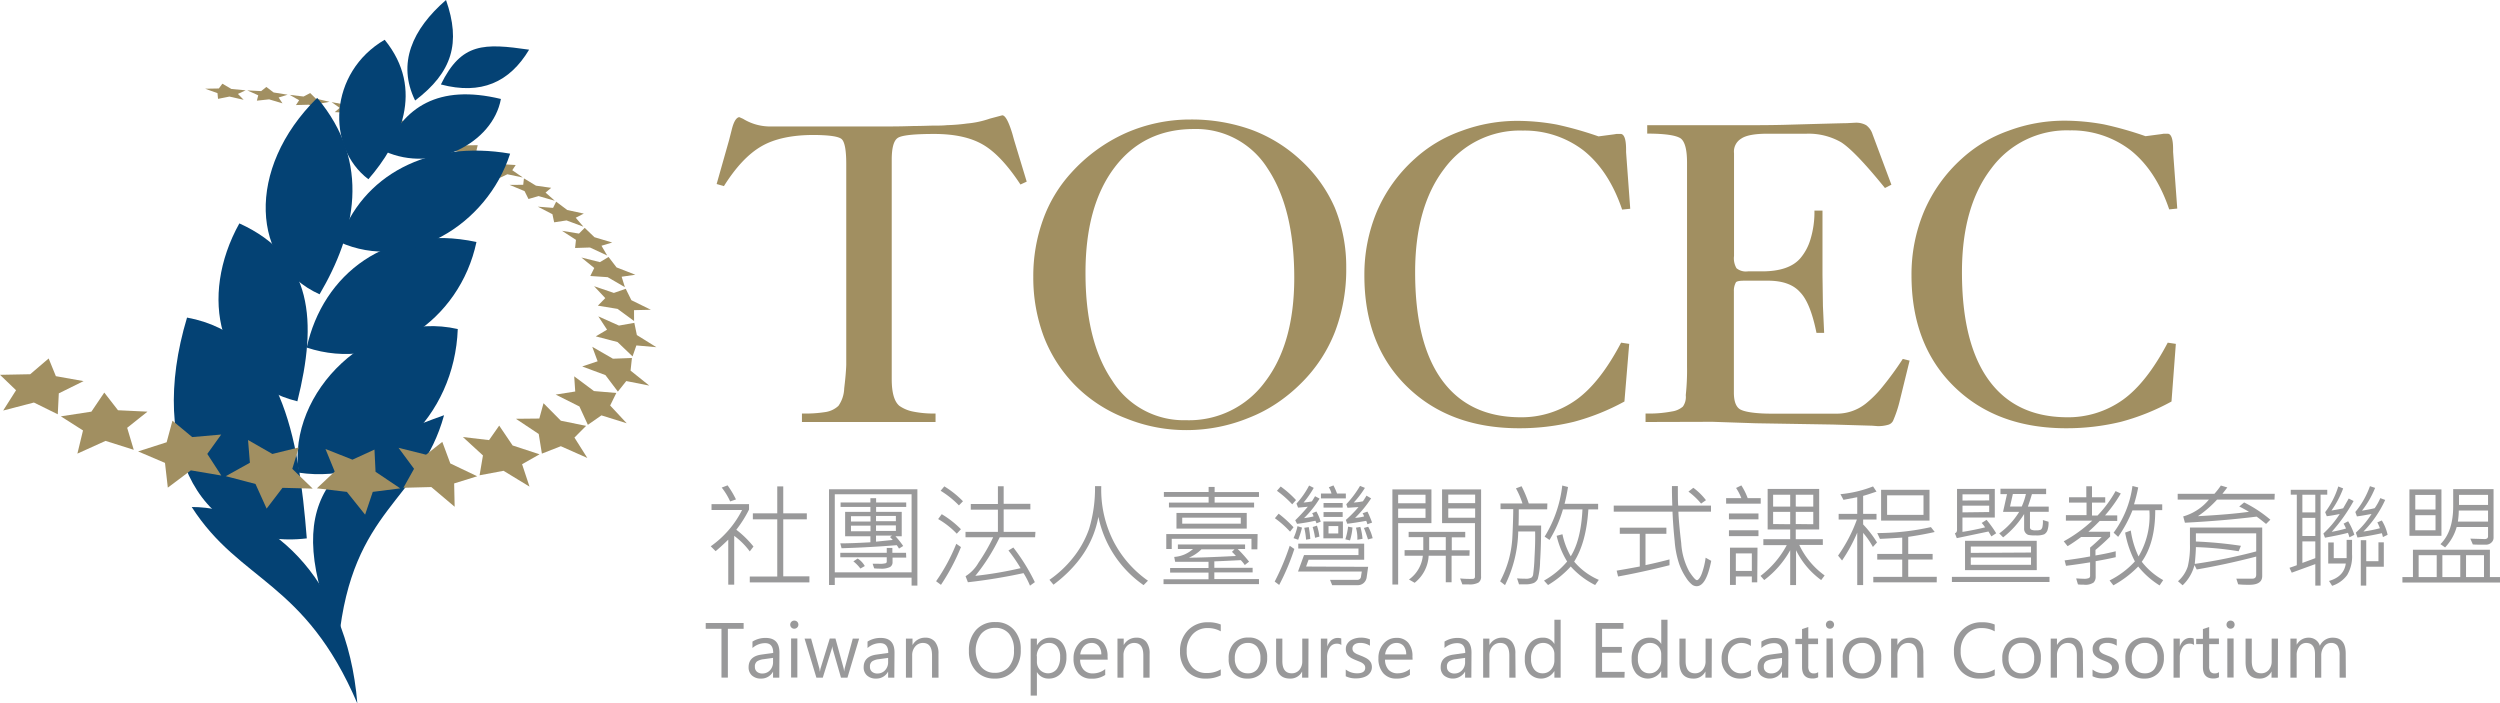 <svg xmlns="http://www.w3.org/2000/svg" viewBox="0 0 512.32 144.16"><defs><style>.cls-1{fill:#99999a;}.cls-2{fill:#a18f61;}.cls-3{fill:#044274;}</style></defs><title>taiwanoec</title><g id="Layer_2" data-name="Layer 2"><g id="圖層_1" data-name="圖層 1"><path class="cls-1" d="M154.41,112l-.76,1a15.26,15.26,0,0,0-3.19-3.19v10h-1.22v-9.22c-1.12,1.09-2,1.88-2.59,2.36l-1-1a20.17,20.17,0,0,0,6.42-7.43h-6.26v-1.21h7.69v1.11a24.67,24.67,0,0,1-2.61,4.14A20.59,20.59,0,0,1,154.41,112Zm-3.6-9.65-1.18.41a13.46,13.46,0,0,0-1.73-2.84l1.2-.46A18.91,18.91,0,0,1,150.81,102.32Zm15.06,17H153.65v-1.2h5.63V106.42h-5V105.2h5V99.68h1.23v5.52h4.83v1.22h-4.83V118.1h5.36Z"/><path class="cls-1" d="M188,120h-1.19v-1.62H171.07v1.5h-1.18V100.26H188Zm-1.19-2.71v-16H171.07v16Zm-1.1-13.4h-6.17v1h5.25v5h-1.29a16.57,16.57,0,0,1,1.59,2l-.86.53a6.76,6.76,0,0,0-.46-.7c-3.59.3-7.37.51-11.31.63l-.26-1q2.28,0,6.17-.22v-1.24h-5.18v-5h5.18v-1h-6.11v-.92h6.11v-.88h1.17v.88h6.17Zm0,10.38h-2.8v.93a1.11,1.11,0,0,1-.52,1,4,4,0,0,1-2,.33,10.17,10.17,0,0,1-1.25-.06l-.31-.94c.28,0,.69,0,1.23,0a4.5,4.5,0,0,0,1.47-.12.36.36,0,0,0,.19-.33v-.88H172.2v-.92h9.52v-1h1.15v1h2.8Zm-7.32-7.4v-1.08h-4v1.08Zm0,2v-1.14h-4v1.14ZM177.22,116l-.9.51a7.76,7.76,0,0,0-1.44-1.47l.88-.58A4.25,4.25,0,0,1,177.22,116Zm6.37-9.19v-1.08h-4.07v1.08Zm0,2v-1.14h-4.07v1.14Zm-.64,1.84-.56-.6.41-.29h-3.28V111Z"/><path class="cls-1" d="M196.93,112.11a42.64,42.64,0,0,1-4.1,7.74l-1-.74a37.72,37.72,0,0,0,4.14-7.67Zm0-3.67-.86.93a17,17,0,0,0-3.82-3l.74-1A19.61,19.61,0,0,1,196.91,108.44Zm.42-5.73-.84.86a19.41,19.41,0,0,0-3.75-3l.76-.9A19.54,19.54,0,0,1,197.33,102.71Zm14.77,7.39h-7.25a40,40,0,0,1-5,7.91,78.9,78.9,0,0,0,9.28-1.58,32.19,32.19,0,0,0-2.49-3.62l1-.61a39.63,39.63,0,0,1,4.41,7.1l-1,.72a16,16,0,0,0-1.32-2.57,115,115,0,0,1-11.4,1.87l-.48-1.24a7.79,7.79,0,0,0,2.66-2.78,38.25,38.25,0,0,0,3-5.2h-5.67V109h6.64v-4.56h-5.56v-1.15h5.56V99.65h1.18v3.59h5.47v1.15h-5.47V109h6.51Z"/><path class="cls-1" d="M235.25,119l-.9.91a22.64,22.64,0,0,1-9.26-14q-1.47,8.1-9.2,13.91l-.83-1a22.45,22.45,0,0,0,4.8-4.48,20,20,0,0,0,3.32-5.94,28.78,28.78,0,0,0,1.22-8.78h1.28A23.41,23.41,0,0,0,228.23,111,22.35,22.35,0,0,0,235.25,119Z"/><path class="cls-1" d="M258,119.71H238.44v-1h9.22v-1.37h-7.87v-.94h7.87v-1.27c-1.11,0-3.38,0-6.84,0l-.19-1a6.39,6.39,0,0,0,3.86-1.63h-3.11v-.92h13.77v.92h-1.51a26.93,26.93,0,0,1,2.33,2.6l-.88.69a6.28,6.28,0,0,0-.82-1c-2.5.13-4.3.21-5.42.25v1.32h7.85v.94h-7.85v1.37H258Zm0-17.88h-9.09V103H257v1H239.55v-1h8.13v-1.18h-9.17v-1h9.17V99.78h1.23v1.06H258Zm-.33,10.74h-1.21v-2.16H240.12v2.09H239v-3.06h18.72Zm-2.18-4.25h-14.4v-3.21h14.4Zm-1.22-1v-1.24h-12v1.24Zm-1,6.61a8.59,8.59,0,0,0-.81-.84l.53-.51H246.2a7.93,7.93,0,0,1-2.56,1.7C245.48,114.29,248.67,114.17,253.23,113.94Z"/><path class="cls-1" d="M265.25,112.5a46.62,46.62,0,0,1-3.11,7.37l-.92-.69a50,50,0,0,0,3.08-7.34Zm-.17-4.45-.71.9a20.11,20.11,0,0,0-3.11-2.75l.77-.93A23.57,23.57,0,0,1,265.08,108.05Zm.51-5.57-.78.87a21.32,21.32,0,0,0-3.13-2.77l.77-.88A20.75,20.75,0,0,1,265.59,102.48Zm1.23,5.64a19.18,19.18,0,0,1-.79,2.49l-.95-.33a11.72,11.72,0,0,0,.81-2.45Zm3.83-1.21-.88.33a1.73,1.73,0,0,0-.21-.53c-1.24.27-2.49.49-3.76.64l-.37-.73a37.87,37.87,0,0,0,2.58-2.78q-1.49.16-2,.18l-.33-.82a16.92,16.92,0,0,0,2.59-3.7l.95.48a19,19,0,0,1-2.08,3,12.83,12.83,0,0,0,1.69-.23c.15-.21.37-.57.66-1.06l.93.49a20.76,20.76,0,0,1-3.19,4,17.56,17.56,0,0,0,1.95-.35,1.88,1.88,0,0,0-.29-.66l.88-.35A10,10,0,0,1,270.65,106.91Zm9.72,9.25-.3,2.14a1.9,1.9,0,0,1-.58,1.14,1.81,1.81,0,0,1-1.31.48H273l-.44-1.09h5.58a.73.73,0,0,0,.77-.71l.16-1H266l1.23-3.37h11.16v-1.34H266.05v-1h13.51v3.3h-11.4l-.51,1.39Zm-11.85-5.71-.87.14a15,15,0,0,0-.37-2.43l.92-.14A18.31,18.31,0,0,1,268.52,110.45Zm1.87-.48-.9.24A13.87,13.87,0,0,0,269,108l.88-.28A11.1,11.1,0,0,1,270.39,110Zm5.41-7.83h-5.1v-1h2.16a4.37,4.37,0,0,0-.55-1.28l.95-.39a13.82,13.82,0,0,1,.74,1.67h1.8Zm-.65,1.88h-3.92v-.94h3.92Zm0,1.92h-3.92v-1h3.92Zm.05,4.38h-4v-3.46h4Zm-.95-1v-1.51h-2v1.51Zm2.91-1.22a12.15,12.15,0,0,1-.51,2.65l-.95-.23a13.59,13.59,0,0,0,.56-2.6Zm4-1-.95.33a3.23,3.23,0,0,0-.24-.7c-1.53.28-2.83.48-3.88.6l-.29-.78a26.19,26.19,0,0,0,2.6-2.64l-2.26.15-.25-.73a20.53,20.53,0,0,0,2.82-3.76l1,.41a18.27,18.27,0,0,1-2.29,3,12.14,12.14,0,0,0,1.88-.25c.36-.53.6-.92.73-1.16l.95.56a23.51,23.51,0,0,1-3.29,4,9.21,9.21,0,0,0,1.85-.3,2.55,2.55,0,0,0-.31-.65l1-.34A23.64,23.64,0,0,1,281.19,107.12Zm-2,3.33-1,.18a7.81,7.81,0,0,0-.29-2.47l.9-.16A11.68,11.68,0,0,1,279.22,110.45Zm2.08-.13-.9.24c-.36-1.12-.64-1.91-.84-2.35l.88-.25A9.11,9.11,0,0,1,281.3,110.32Z"/><path class="cls-1" d="M293.34,107.21h-6.82v12.57h-1.18V100.29h8Zm-1.21-4.08v-1.74h-5.61v1.74Zm0,3v-1.9h-5.61v1.9Zm9,7.76h-3.66v5.43h-1.19v-5.43h-3.51a7.54,7.54,0,0,1-2.87,5.54l-1.16-.67a6.88,6.88,0,0,0,2.84-4.87h-3.74v-1.15h3.83v-2.66h-3V109h11.6v1.11h-2.76v2.66h3.66Zm-4.85-1.15v-2.66h-3.4v2.66Zm7.23,5.36a1.4,1.4,0,0,1-.55,1.3,3.8,3.8,0,0,1-2,.36l-1.28,0-.46-1.22a21.37,21.37,0,0,0,2.53.09.44.44,0,0,0,.51-.5V107.21h-6.74v-6.92h8Zm-1.21-15v-1.74h-5.51v1.74Zm0,3v-1.9h-5.51v1.9Z"/><path class="cls-1" d="M317.06,104.37h-5.82c0,1,0,2.1-.05,3.33h4.63q0,4.2-.21,7.3a15.23,15.23,0,0,1-.48,3.65,1.87,1.87,0,0,1-.79.81,4.49,4.49,0,0,1-1.9.28l-1.15,0-.4-1.22c.56.05,1.09.07,1.61.07a2.48,2.48,0,0,0,1.31-.21,1,1,0,0,0,.36-.56,33.08,33.08,0,0,0,.29-3.5c.12-2.1.17-3.9.13-5.41h-3.46a25.91,25.91,0,0,1-2.71,11l-1-.78a22.79,22.79,0,0,0,1.74-4.33,22.1,22.1,0,0,0,.78-5c.09-1.81.15-3.63.17-5.47H307.5v-1.15H312a17.16,17.16,0,0,0-1.34-3.1l1.15-.44a24,24,0,0,1,1.48,3.54h3.81Zm10.58,14.46-.75,1.06a16.84,16.84,0,0,1-5-3.8,20.6,20.6,0,0,1-4.65,3.8l-.83-.91a17.14,17.14,0,0,0,4.74-3.91A17.67,17.67,0,0,1,319,109.8l1.19-.32a15.6,15.6,0,0,0,1.7,4.52q2.1-3.34,2.4-9.61h-4a25.53,25.53,0,0,1-2.75,6.26l-1-.68a25.42,25.42,0,0,0,3.61-10.47l1.18.3c-.24,1.43-.47,2.58-.71,3.44h6.88v1.15h-2q-.43,6.77-2.91,10.7A13.61,13.61,0,0,0,327.64,118.83Z"/><path class="cls-1" d="M350.68,114.93c-.69,3.47-1.67,5.2-3,5.2a1.62,1.62,0,0,1-.89-.29,5.69,5.69,0,0,1-1.24-1.41,12.81,12.81,0,0,1-1.42-2.8,19.15,19.15,0,0,1-.94-4.71q-.32-3.06-.45-6.06H330.7v-1.25h12c-.06-1.71-.08-3-.07-4h1.21c0,1.83,0,3.16.07,4h6.72v1.25h-6.68c.06,1.6.26,3.75.58,6.46a14,14,0,0,0,1.65,5.82c.78,1.16,1.3,1.75,1.57,1.75s.75-.55,1.1-1.65a14.72,14.72,0,0,0,.68-2.95Zm-8.55.9q-5.61,1.42-10.54,2.31l-.29-1.2c1.25-.21,2.83-.49,4.74-.85v-6.7h-4.1v-1.25h9.55v1.25h-4.28v6.42c1.8-.38,3.44-.78,4.92-1.17Zm7.47-13.33-1,.7a14.18,14.18,0,0,0-2.59-2.45l1-.79A12.85,12.85,0,0,1,349.6,102.5Z"/><path class="cls-1" d="M360.82,103.22h-7.09v-1.14h3.12a10.67,10.67,0,0,0-1.08-2.08l1.08-.53a13.25,13.25,0,0,1,1.3,2.61h2.67Zm-.46,3.2h-6.05v-1.19h6.05Zm0,3.45h-6.05v-1.2h6.05Zm-.25,9.47H359v-1.2h-3.28v1.73h-1.2v-7.64h5.64ZM359,117v-3.6h-3.28V117Zm14.92.93-.71.94a16.62,16.62,0,0,1-5.15-6.11v7.13h-1.2v-7.13a19.61,19.61,0,0,1-5.32,6.11l-.76-.85a19.37,19.37,0,0,0,5.38-6.31h-4.8V110.5h5.5v-2h-4.62v-8.31h10.56v8.31H368v2h5.55v1.17h-4.83A16.28,16.28,0,0,0,373.87,117.89Zm-7.06-14.12v-2.42h-3.5v2.42Zm0,3.62V104.9h-3.5v2.49Zm4.73-3.62v-2.42H368v2.42Zm0,3.62V104.9H368v2.49Z"/><path class="cls-1" d="M384.65,111.16l-.84.93a16.43,16.43,0,0,0-2-2.89v10.69h-1.21V109.15a32.44,32.44,0,0,1-3.11,5.71l-.82-1a31,31,0,0,0,3.86-7.39h-3.74v-1.16h3.81v-3.42l-2.82.54-.62-1.16a24.36,24.36,0,0,0,6.68-1.59l.71,1.06c-1.13.39-2,.68-2.74.88v3.69h2.74v1.16h-2.74v1A22,22,0,0,1,384.65,111.16Zm12.24,8.18h-13v-1.13h5.93v-3.53h-5.12v-1.16h5.12v-3.35c-2.46.16-4,.24-4.57.26l-.55-1.19a51.24,51.24,0,0,0,11-1.22l.78,1c-1.55.36-3.36.69-5.43,1v3.49h5v1.16h-5v3.53h5.85Zm-1.48-12.66h-9.92v-6.3h9.92Zm-1.23-1.17v-4h-7.46v4Z"/><path class="cls-1" d="M420,119.27H400v-1.06h20Zm-10.91-10-1,.65-.6-1L401,110.28l-.39-1c.29-.08.44-.32.44-.73V100.2h7.74v5.86h-6.63V109c1.44-.22,3-.53,4.64-.93a5.77,5.77,0,0,0-.7-.9l1-.64A21.73,21.73,0,0,1,409.08,109.29Zm-1.45-6.72V101.3h-5.47v1.27Zm0,2.38v-1.31h-5.47V105Zm9.75,11.9H402.69v-6h14.69Zm-1.18-3.6V112H403.87v1.3Zm0,2.51v-1.5H403.87v1.5Zm3.63-10.86H416v3.17a.55.55,0,0,0,.22.47,2,2,0,0,0,1,.16,2.43,2.43,0,0,0,1-.13,1,1,0,0,0,.34-.64,4.84,4.84,0,0,0,.08-1.34l1.16.35a4.73,4.73,0,0,1-.24,1.82,1.6,1.6,0,0,1-.64.75,4.28,4.28,0,0,1-1.75.23,6.52,6.52,0,0,1-1.5-.1,1.23,1.23,0,0,1-.6-.44,1.28,1.28,0,0,1-.27-.84v-3a18.28,18.28,0,0,1-4.3,4.78l-.8-.81a15.25,15.25,0,0,0,4.08-4.41h-3.3l.81-3.64h-1.34v-1.1h9.36v1.1h-2.91c-.35,1.19-.63,2-.83,2.56h4.27Zm-4.67-3.64h-2.68l-.58,2.56h2.4A12.83,12.83,0,0,0,415.16,101.26Z"/><path class="cls-1" d="M434.61,101.13a29.37,29.37,0,0,1-3.23,4.49h2.5v1.13h-3.59c-.84.87-1.62,1.61-2.32,2.22h4.45v1q-1.44,1.44-3,2.73v1.13c1.38-.23,2.76-.51,4.15-.86l0,1.21c-1.28.3-2.65.57-4.11.82v3.17a1.69,1.69,0,0,1-.42,1.2,2.94,2.94,0,0,1-2,.45c-.39,0-.79,0-1.21-.06l-.37-1.22c.4,0,.89.06,1.46.06a2.67,2.67,0,0,0,1.19-.15.57.57,0,0,0,.21-.51v-2.7c-2,.32-3.67.56-4.94.71l-.28-1.11q3-.39,5.22-.81v-1.81c.81-.68,1.61-1.41,2.38-2.18h-4.21c-1,.74-1.92,1.37-2.78,1.89l-.79-1a29,29,0,0,0,5.84-4.23h-5.4v-1.13h4.23V103H424V101.9h3.54V99.65h1.17v2.25h2.71V103h-2.71v2.64h1.14a24.19,24.19,0,0,0,3.69-5Zm8.69,17.75-.74,1.09a17.29,17.29,0,0,1-4.38-3.88,21.39,21.39,0,0,1-5.09,3.86l-.78-1a17.88,17.88,0,0,0,5.19-3.9,20.92,20.92,0,0,1-2-5.91l1.16-.42a18.16,18.16,0,0,0,1.59,5.31,16.24,16.24,0,0,0,2.22-9.44H437a26.59,26.59,0,0,1-2.93,5.43l-.93-.86A20.62,20.62,0,0,0,437,99.59l1.18.3a33.61,33.61,0,0,1-.86,3.46h5.78v1.19h-1.43c0,4.53-.94,8-2.76,10.58A14.46,14.46,0,0,0,443.3,118.88Z"/><path class="cls-1" d="M466.11,102.38H454.34a22.4,22.4,0,0,1-3.92,3.4q6.66-.36,10.46-.9c-.82-.48-1.48-.84-2-1.08l1-.84a26.2,26.2,0,0,1,5.38,3.54l-.88.87c-.86-.7-1.51-1.2-1.94-1.5q-6.77.84-14.69,1.25l-.35-1.29a10.6,10.6,0,0,0,5.27-3.45h-6.4v-1.19h7.53a16.59,16.59,0,0,0,1.32-1.69l1.32.39c-.2.27-.54.71-1,1.3h10.72Zm-2.52,15.67c0,1.19-.87,1.79-2.63,1.79-.71,0-1.48,0-2.3-.1l-.38-1.16c.35,0,1.46,0,3.32,0,.51,0,.76-.28.76-.84v-3.68q-6.32,1.64-12.19,2.64l-.46-.9a8.69,8.69,0,0,1-2.43,4.14l-.95-.83a6.83,6.83,0,0,0,2-3,17.64,17.64,0,0,0,.45-4.59v-3.42h14.81ZM462.36,113v-3.7H450v1.67a84.29,84.29,0,0,1,9.23.88l-.47,1.12a66,66,0,0,0-8.76-.85c0,.66-.08,1.8-.23,3.44A109.38,109.38,0,0,0,462.36,113Z"/><path class="cls-1" d="M476.92,101.37h-1.37V120h-1.08v-4.4l-4.83,1.76-.46-1c.64-.22,1.14-.39,1.5-.53V101.37h-1.24v-1h7.48ZM474.47,105v-3.62h-2.65V105Zm0,4.84v-3.72h-2.65v3.72Zm0,4.55v-3.44h-2.65v4.41C472.53,115.1,473.41,114.78,474.47,114.38Zm8-4.79-1,.51c-.11-.36-.21-.67-.31-.92-1.22.33-2.8.65-4.71,1l-.32-.86a20.82,20.82,0,0,0,3.35-4c-.85.18-1.74.34-2.66.46l-.33-.83a17.11,17.11,0,0,0,2.69-5.27l1,.4a19.43,19.43,0,0,1-2.4,4.53c1.12-.18,1.92-.33,2.4-.46l1.14-2,1,.51a34.67,34.67,0,0,1-4.49,6.32,28.35,28.35,0,0,0,2.93-.68,7.48,7.48,0,0,0-.49-1l.93-.49A13.23,13.23,0,0,1,482.47,109.59Zm-.47,4a7.46,7.46,0,0,1-1,4.24,6.18,6.18,0,0,1-3.08,2.21l-.64-1q3.07-.88,3.44-3.57h-3.6v-4.32h1.13v3.22h2.64v-3.75H482Zm7.28-4-.95.46c-.08-.32-.16-.58-.22-.79-1.84.4-3.5.7-5,.88l-.33-1a18.17,18.17,0,0,0,3.22-3.83c-1.21.23-2.2.4-3,.51l-.33-.91a17.48,17.48,0,0,0,3-5.29l1.06.35a19,19,0,0,1-2.7,4.67c1-.16,1.86-.32,2.61-.51a11,11,0,0,0,1.15-2.06l1,.37a22.41,22.41,0,0,1-4.46,6.48,29.61,29.61,0,0,0,3.38-.68,8.42,8.42,0,0,0-.53-1.2l.92-.39A9.21,9.21,0,0,1,489.28,109.57Zm-.77,6.54h-3.6V120h-1.12v-9.3h1.12V115h2.5v-3.86h1.1Z"/><path class="cls-1" d="M512.32,119.38h-20v-1.12h2.16v-5.6h15.77v5.6h2.11Zm-12-9.58h-6.56v-9.51h6.56Zm-1.21-5.38v-3h-4.15v3Zm0,4.25v-3.09h-4.15v3.09Zm.24,9.59v-4.48h-3.7v4.48ZM511,110.21a1.33,1.33,0,0,1-.47,1,1.6,1.6,0,0,1-1.08.41c-1.27,0-2.17,0-2.7-.05l-.51-1.19,2.91.09c.48,0,.72-.2.72-.58V108h-6.43a10,10,0,0,1-2.37,4.18l-.95-.67q2.61-2.57,2.61-7.8v-3.47H511Zm-6.82,8.05v-4.48h-3.67v4.48Zm5.69-11.37v-2.26h-6c0,.9-.1,1.65-.18,2.26Zm0-3.42v-2.06h-5.95v2.06Zm-.83,14.79v-4.48h-3.68v4.48Z"/><path class="cls-2" d="M164.34,86.48V84.74a26.5,26.5,0,0,0,4.95-.32,5,5,0,0,0,2.53-1.25A6.58,6.58,0,0,0,173,79.6c.22-1.81.37-3.41.42-4.8V33.6q0-4.37-1-5.14t-5.65-.8Q160,27.66,156,30c-2.67,1.55-5.21,4.26-7.65,8.14l-1.49-.43,2.55-9,.51-2c.4-1.69.92-2.6,1.57-2.71l.77.34a10.58,10.58,0,0,0,6,1.57H183q1.49,0,4.29-.09c1.84,0,3.2-.08,4.08-.08s1.83,0,2.68-.09a37.47,37.47,0,0,0,4.12-.34,19.2,19.2,0,0,0,4.67-1l2.55-.68c.62,0,1.31,1.27,2.08,3.82l.34,1.23,2.59,8.54-1.28.59q-3.94-6-7.68-8.17c-2.5-1.46-5.82-2.19-10-2.19s-6.69.27-7.49.83-1.21,2-1.21,4.48V77.69c0,2.78.52,4.6,1.57,5.48A7.31,7.31,0,0,0,187,84.32a21.08,21.08,0,0,0,4.72.42v1.74Z"/><path class="cls-2" d="M243.18,88.14a32.64,32.64,0,0,1-12.36-2.38,29.47,29.47,0,0,1-10.37-6.67A29.16,29.16,0,0,1,213.91,69a34.5,34.5,0,0,1-2.16-12.27,34,34,0,0,1,2-11.72,28.4,28.4,0,0,1,5.74-9.56,33.51,33.51,0,0,1,11.25-8.2,32.73,32.73,0,0,1,13.21-2.76,36.38,36.38,0,0,1,12.45,2.08,30.23,30.23,0,0,1,10.15,6.25,28.89,28.89,0,0,1,7,9.77,32,32,0,0,1,2.33,12.31,35.86,35.86,0,0,1-2.27,13,30.17,30.17,0,0,1-6.94,10.6,33,33,0,0,1-5,4.12,29.59,29.59,0,0,1-5.74,3A33.72,33.72,0,0,1,243.18,88.14ZM222.45,56q0,14,5.48,22a17.28,17.28,0,0,0,15.12,8.11,19.28,19.28,0,0,0,16.18-7.85q6-7.82,6-21.33,0-14.22-5.47-22.42a17.29,17.29,0,0,0-15.08-8.07q-10.32,0-16.29,7.9T222.45,56Z"/><path class="cls-2" d="M332.89,82.28a46.28,46.28,0,0,1-10.37,4.16,46.94,46.94,0,0,1-11.21,1.32q-14.26,0-23-8.56t-8.71-22.83a33.36,33.36,0,0,1,2.55-13,30.75,30.75,0,0,1,7.73-10.79,28.07,28.07,0,0,1,9.56-5.73,32.76,32.76,0,0,1,11.6-2.08,45.08,45.08,0,0,1,8,.76,72.34,72.34,0,0,1,8.54,2.42l3.18-.42.55-.09h.77c.76,0,1.15,1.08,1.15,3.23v.51l.85,11.6-1.66.17q-2.69-7.95-7.9-12.11a19.85,19.85,0,0,0-12.45-4.08A19.21,19.21,0,0,0,296,34.54q-6,7.82-6,21.24,0,14.52,5.48,22.08t15.92,7.65A19.32,19.32,0,0,0,323,81.94q4.88-3.48,9.21-11.72l1.66.25Z"/><path class="cls-2" d="M337.22,86.48V84.74a25.2,25.2,0,0,0,5.4-.42,4.37,4.37,0,0,0,2.25-1,3.4,3.4,0,0,0,.59-2.34,48,48,0,0,0,.26-5.94V33.31q0-3.92-1.28-4.93c-.93-.65-3.23-1-6.88-1V25.66h20.18q5,0,7.9-.08,12-.34,12.82-.34l1.7-.09a4.23,4.23,0,0,1,2.28.51,3.69,3.69,0,0,1,1.29,1.83l3.87,10.36-1.32.68q-6.12-7.56-9-9.39a13.45,13.45,0,0,0-7.05-1.74h-8q-3.94,0-5.39,1a3.08,3.08,0,0,0-1.49,3V52.46a4,4,0,0,0,.51,2.51,3.05,3.05,0,0,0,2.34.64h2.89q5.48,0,7.81-2.64A10.66,10.66,0,0,0,371,49.09a19.16,19.16,0,0,0,.83-5.93h1.65V56.37l.09,6.37.25,5.48h-1.57Q371,62,368.86,59.85c-1.38-1.55-3.58-2.33-6.58-2.33h-4.8c-1,0-1.57.11-1.74.34a3.48,3.48,0,0,0-.42,1.82V80.45c0,1.64.36,2.75,1.1,3.32s3,1,6.63,1h13.21a9.54,9.54,0,0,0,6.11-2.08,22.28,22.28,0,0,0,3.31-3.31,65.13,65.13,0,0,0,4.25-5.82l1.4.34-2,8.15a24.31,24.31,0,0,1-1.4,4.21,1.63,1.63,0,0,1-1.07.81,7.16,7.16,0,0,1-2.16.25l-1-.08L375.58,87l-15.76-.26-8.88-.3Z"/><path class="cls-2" d="M445,82.28a46.2,46.2,0,0,1-10.36,4.16,47,47,0,0,1-11.21,1.32q-14.28,0-23-8.56t-8.71-22.83a33.36,33.36,0,0,1,2.55-13A30.75,30.75,0,0,1,402,32.54a28.07,28.07,0,0,1,9.56-5.73,32.75,32.75,0,0,1,11.59-2.08,45.19,45.19,0,0,1,8,.76,71.67,71.67,0,0,1,8.53,2.42l3.19-.42.55-.09h.77c.76,0,1.14,1.08,1.14,3.23v.51l.85,11.6-1.65.17q-2.69-7.95-7.9-12.11a19.85,19.85,0,0,0-12.45-4.08,19.23,19.23,0,0,0-16.12,7.82q-6,7.82-6,21.24,0,14.52,5.47,22.08t15.93,7.65a19.32,19.32,0,0,0,11.56-3.57q4.88-3.48,9.21-11.72l1.66.25Z"/><path class="cls-1" d="M152.39,128.86h-3.23v10h-1.31v-10h-3.23v-1.19h7.77Z"/><path class="cls-1" d="M159.7,138.87h-1.28v-1.25h0a2.69,2.69,0,0,1-2.46,1.44,2.63,2.63,0,0,1-1.87-.64,2.19,2.19,0,0,1-.68-1.68c0-1.49.88-2.36,2.64-2.6l2.4-.34q0-2-1.65-2a3.9,3.9,0,0,0-2.6,1v-1.32a4.93,4.93,0,0,1,2.71-.75c1.88,0,2.82,1,2.82,3Zm-1.28-4.05-1.93.27a3.09,3.09,0,0,0-1.34.44,1.27,1.27,0,0,0-.45,1.12,1.25,1.25,0,0,0,.41,1,1.66,1.66,0,0,0,1.12.37,2.07,2.07,0,0,0,1.57-.67,2.41,2.41,0,0,0,.62-1.69Z"/><path class="cls-1" d="M162.77,128.84a.82.82,0,0,1-.58-.23.84.84,0,0,1,0-1.2.82.82,0,0,1,.58-.23.85.85,0,0,1,.6.23.84.84,0,0,1-.6,1.43Zm.63,10h-1.28v-8h1.28Z"/><path class="cls-1" d="M176.06,130.87l-2.39,8h-1.33l-1.65-5.73a3.81,3.81,0,0,1-.12-.74h0a4.27,4.27,0,0,1-.17.73l-1.79,5.74H167.3l-2.42-8h1.34l1.66,6a3.92,3.92,0,0,1,.11.72h.06a3.46,3.46,0,0,1,.14-.73l1.85-6h1.17l1.65,6a4.87,4.87,0,0,1,.12.72H173a4,4,0,0,1,.13-.72l1.63-6Z"/><path class="cls-1" d="M183.27,138.87H182v-1.25h0a2.69,2.69,0,0,1-2.46,1.44,2.63,2.63,0,0,1-1.87-.64,2.19,2.19,0,0,1-.68-1.68c0-1.49.88-2.36,2.64-2.6l2.4-.34q0-2-1.65-2a3.9,3.9,0,0,0-2.6,1v-1.32a4.93,4.93,0,0,1,2.71-.75c1.88,0,2.82,1,2.82,3ZM182,134.82l-1.93.27a3.09,3.09,0,0,0-1.34.44,1.27,1.27,0,0,0-.45,1.12,1.25,1.25,0,0,0,.41,1,1.66,1.66,0,0,0,1.12.37,2.07,2.07,0,0,0,1.57-.67,2.37,2.37,0,0,0,.62-1.69Z"/><path class="cls-1" d="M192.33,138.87H191v-4.56c0-1.7-.62-2.55-1.85-2.55a2,2,0,0,0-1.59.72,2.7,2.7,0,0,0-.63,1.83v4.56h-1.28v-8H187v1.33h0a2.89,2.89,0,0,1,2.62-1.52,2.46,2.46,0,0,1,2,.85,3.78,3.78,0,0,1,.7,2.45Z"/><path class="cls-1" d="M203.81,139.06a5,5,0,0,1-3.82-1.57,5.81,5.81,0,0,1-1.43-4.09,6.13,6.13,0,0,1,1.46-4.31,5.1,5.1,0,0,1,4-1.61,4.8,4.8,0,0,1,3.74,1.56,5.84,5.84,0,0,1,1.42,4.09,6.21,6.21,0,0,1-1.45,4.33A5,5,0,0,1,203.81,139.06Zm.09-10.39a3.62,3.62,0,0,0-2.87,1.27,5.65,5.65,0,0,0,0,6.67,3.46,3.46,0,0,0,2.8,1.27,3.66,3.66,0,0,0,2.9-1.21,4.89,4.89,0,0,0,1.06-3.36,5.13,5.13,0,0,0-1-3.43A3.52,3.52,0,0,0,203.9,128.67Z"/><path class="cls-1" d="M212.49,137.71h0v4.84h-1.28V130.87h1.28v1.41h0a3,3,0,0,1,2.77-1.6,2.92,2.92,0,0,1,2.41,1.08,4.41,4.41,0,0,1,.87,2.87,5,5,0,0,1-1,3.22,3.26,3.26,0,0,1-2.67,1.21A2.67,2.67,0,0,1,212.49,137.71Zm0-3.22v1.11a2.39,2.39,0,0,0,.64,1.69,2.3,2.3,0,0,0,3.46-.2,4.11,4.11,0,0,0,.66-2.48,3.21,3.21,0,0,0-.61-2.09,2,2,0,0,0-1.67-.76,2.26,2.26,0,0,0-1.8.78A2.88,2.88,0,0,0,212.46,134.49Z"/><path class="cls-1" d="M227,135.19h-5.65a3,3,0,0,0,.72,2.06A2.46,2.46,0,0,0,224,138a4,4,0,0,0,2.49-.89v1.2a4.68,4.68,0,0,1-2.79.77A3.42,3.42,0,0,1,221,138a4.5,4.5,0,0,1-1-3.07,4.39,4.39,0,0,1,1.05-3,3.4,3.4,0,0,1,2.63-1.18,3,3,0,0,1,2.43,1,4.24,4.24,0,0,1,.86,2.82Zm-1.31-1.09a2.62,2.62,0,0,0-.54-1.72,1.82,1.82,0,0,0-1.46-.62,2.07,2.07,0,0,0-1.54.65,3,3,0,0,0-.78,1.69Z"/><path class="cls-1" d="M235.58,138.87H234.3v-4.56c0-1.7-.62-2.55-1.85-2.55a2,2,0,0,0-1.59.72,2.7,2.7,0,0,0-.63,1.83v4.56H229v-8h1.28v1.33h0a2.89,2.89,0,0,1,2.62-1.52,2.46,2.46,0,0,1,2,.85,3.78,3.78,0,0,1,.69,2.45Z"/><path class="cls-1" d="M250.17,138.4a6.49,6.49,0,0,1-3.09.66,5,5,0,0,1-3.83-1.54,5.72,5.72,0,0,1-1.43-4,6,6,0,0,1,1.61-4.34,5.48,5.48,0,0,1,4.1-1.66,6.48,6.48,0,0,1,2.64.46v1.4a5.3,5.3,0,0,0-2.65-.67,4.07,4.07,0,0,0-3.13,1.29,4.84,4.84,0,0,0-1.2,3.44,4.66,4.66,0,0,0,1.12,3.26,3.82,3.82,0,0,0,2.94,1.22,5.49,5.49,0,0,0,2.92-.75Z"/><path class="cls-1" d="M255.62,139.06a3.71,3.71,0,0,1-2.83-1.13,4.14,4.14,0,0,1-1-3,4.28,4.28,0,0,1,1.1-3.14,3.92,3.92,0,0,1,3-1.14,3.59,3.59,0,0,1,2.79,1.1,4.39,4.39,0,0,1,1,3.06,4.28,4.28,0,0,1-1.08,3.06A3.8,3.8,0,0,1,255.62,139.06Zm.1-7.3a2.44,2.44,0,0,0-1.95.84,3.45,3.45,0,0,0-.72,2.32,3.29,3.29,0,0,0,.72,2.24,2.51,2.51,0,0,0,1.95.82,2.34,2.34,0,0,0,1.91-.81,3.5,3.5,0,0,0,.67-2.28,3.58,3.58,0,0,0-.67-2.32A2.34,2.34,0,0,0,255.72,131.76Z"/><path class="cls-1" d="M268.12,138.87h-1.28V137.6h0a2.63,2.63,0,0,1-2.47,1.46c-1.9,0-2.86-1.14-2.86-3.41v-4.78h1.28v4.58c0,1.68.64,2.53,1.93,2.53a2,2,0,0,0,1.55-.69,2.67,2.67,0,0,0,.6-1.81v-4.61h1.28Z"/><path class="cls-1" d="M274.88,132.17a1.6,1.6,0,0,0-1-.26,1.64,1.64,0,0,0-1.37.77,3.57,3.57,0,0,0-.55,2.11v4.08h-1.28v-8H272v1.65h0a2.86,2.86,0,0,1,.83-1.32,2,2,0,0,1,1.26-.47,2.17,2.17,0,0,1,.77.11Z"/><path class="cls-1" d="M275.78,138.58V137.2a3.79,3.79,0,0,0,2.31.78c1.12,0,1.68-.38,1.68-1.13a1,1,0,0,0-.14-.54,1.45,1.45,0,0,0-.39-.39,2.64,2.64,0,0,0-.58-.31l-.71-.29a9.6,9.6,0,0,1-.94-.42,3.22,3.22,0,0,1-.67-.49,1.75,1.75,0,0,1-.4-.61,2,2,0,0,1-.14-.81,1.83,1.83,0,0,1,.26-1,2.37,2.37,0,0,1,.68-.73,3.49,3.49,0,0,1,1-.44,4.35,4.35,0,0,1,1.14-.15,4.61,4.61,0,0,1,1.86.36v1.3a3.6,3.6,0,0,0-2-.58,2.57,2.57,0,0,0-.65.08,1.77,1.77,0,0,0-.5.23,1.22,1.22,0,0,0-.32.36,1,1,0,0,0-.11.46,1,1,0,0,0,.45.89,2.38,2.38,0,0,0,.53.3l.71.29a9.59,9.59,0,0,1,.95.42,3.22,3.22,0,0,1,.72.48,2,2,0,0,1,.46.62,2.17,2.17,0,0,1,.16.84,1.93,1.93,0,0,1-.27,1,2.28,2.28,0,0,1-.69.73,3.26,3.26,0,0,1-1,.42,4.7,4.7,0,0,1-1.2.15A4.53,4.53,0,0,1,275.78,138.58Z"/><path class="cls-1" d="M289.48,135.19h-5.65a3.06,3.06,0,0,0,.72,2.06,2.46,2.46,0,0,0,1.89.73,4,4,0,0,0,2.49-.89v1.2a4.68,4.68,0,0,1-2.79.77,3.39,3.39,0,0,1-2.66-1.09,4.45,4.45,0,0,1-1-3.07,4.35,4.35,0,0,1,1.06-3,3.36,3.36,0,0,1,2.62-1.18,3,3,0,0,1,2.43,1,4.19,4.19,0,0,1,.86,2.82Zm-1.31-1.09a2.62,2.62,0,0,0-.53-1.72,1.86,1.86,0,0,0-1.47-.62,2.09,2.09,0,0,0-1.54.65,3,3,0,0,0-.78,1.69Z"/><path class="cls-1" d="M301.52,138.87h-1.28v-1.25h0a2.91,2.91,0,0,1-4.33.8,2.19,2.19,0,0,1-.67-1.68c0-1.49.88-2.36,2.64-2.6l2.39-.34c0-1.36-.55-2-1.64-2a3.9,3.9,0,0,0-2.61,1v-1.32a4.94,4.94,0,0,1,2.72-.75c1.87,0,2.81,1,2.81,3Zm-1.28-4.05-1.92.27a3.09,3.09,0,0,0-1.35.44,1.27,1.27,0,0,0-.45,1.12,1.23,1.23,0,0,0,.42,1,1.63,1.63,0,0,0,1.11.37,2.07,2.07,0,0,0,1.57-.67,2.37,2.37,0,0,0,.62-1.69Z"/><path class="cls-1" d="M310.58,138.87H309.3v-4.56q0-2.55-1.86-2.55a2,2,0,0,0-1.59.72,2.7,2.7,0,0,0-.63,1.83v4.56h-1.28v-8h1.28v1.33h0a2.89,2.89,0,0,1,2.62-1.52,2.46,2.46,0,0,1,2,.85,3.73,3.73,0,0,1,.7,2.45Z"/><path class="cls-1" d="M319.82,138.87h-1.28v-1.36h0a3.21,3.21,0,0,1-5.15.47,4.34,4.34,0,0,1-.91-2.92,4.81,4.81,0,0,1,1-3.18,3.31,3.31,0,0,1,2.67-1.2,2.55,2.55,0,0,1,2.39,1.3h0V127h1.28Zm-1.28-3.62v-1.18a2.3,2.3,0,0,0-.65-1.64,2.15,2.15,0,0,0-1.62-.67,2.21,2.21,0,0,0-1.84.86,3.73,3.73,0,0,0-.67,2.37,3.4,3.4,0,0,0,.64,2.19,2.12,2.12,0,0,0,1.73.8,2.2,2.2,0,0,0,1.74-.78A2.88,2.88,0,0,0,318.54,135.25Z"/><path class="cls-1" d="M332.9,138.87H327v-11.2h5.69v1.19h-4.38v3.72h4.05v1.18h-4.05v3.92h4.63Z"/><path class="cls-1" d="M341.71,138.87h-1.28v-1.36h0a3.22,3.22,0,0,1-5.16.47,4.39,4.39,0,0,1-.9-2.92,4.8,4.8,0,0,1,1-3.18,3.31,3.31,0,0,1,2.67-1.2,2.56,2.56,0,0,1,2.4,1.3h0V127h1.28Zm-1.28-3.62v-1.18a2.33,2.33,0,0,0-.64-1.64,2.19,2.19,0,0,0-1.63-.67,2.22,2.22,0,0,0-1.84.86,3.73,3.73,0,0,0-.67,2.37,3.4,3.4,0,0,0,.64,2.19,2.12,2.12,0,0,0,1.73.8,2.2,2.2,0,0,0,1.74-.78A2.88,2.88,0,0,0,340.43,135.25Z"/><path class="cls-1" d="M350.77,138.87h-1.28V137.6h0a2.65,2.65,0,0,1-2.47,1.46q-2.87,0-2.86-3.41v-4.78h1.27v4.58c0,1.68.65,2.53,1.94,2.53a2,2,0,0,0,1.54-.69,2.68,2.68,0,0,0,.61-1.81v-4.61h1.28Z"/><path class="cls-1" d="M358.8,138.5a4.13,4.13,0,0,1-2.18.56,3.63,3.63,0,0,1-2.76-1.12,4,4,0,0,1-1.05-2.88,4.42,4.42,0,0,1,1.13-3.18,4,4,0,0,1,3-1.2,4.24,4.24,0,0,1,1.86.39v1.32a3.24,3.24,0,0,0-1.91-.63,2.58,2.58,0,0,0-2,.88,3.35,3.35,0,0,0-.78,2.31,3.13,3.13,0,0,0,.74,2.21,2.52,2.52,0,0,0,2,.82,3.16,3.16,0,0,0,2-.7Z"/><path class="cls-1" d="M366.46,138.87h-1.28v-1.25h0a2.91,2.91,0,0,1-4.33.8,2.19,2.19,0,0,1-.67-1.68c0-1.49.88-2.36,2.64-2.6l2.39-.34c0-1.36-.54-2-1.64-2a3.9,3.9,0,0,0-2.61,1v-1.32a4.94,4.94,0,0,1,2.72-.75c1.87,0,2.81,1,2.81,3Zm-1.28-4.05-1.92.27a3.09,3.09,0,0,0-1.35.44,1.27,1.27,0,0,0-.45,1.12,1.23,1.23,0,0,0,.42,1A1.65,1.65,0,0,0,363,138a2.05,2.05,0,0,0,1.57-.67,2.37,2.37,0,0,0,.62-1.69Z"/><path class="cls-1" d="M372.59,138.79a2.43,2.43,0,0,1-1.2.25q-2.1,0-2.1-2.34V132h-1.37v-1.09h1.37v-2l1.28-.42v2.37h2V132h-2v4.51a1.81,1.81,0,0,0,.28,1.15,1.07,1.07,0,0,0,.9.34,1.4,1.4,0,0,0,.84-.26Z"/><path class="cls-1" d="M375,128.84a.83.83,0,0,1-.58-.23.87.87,0,0,1,0-1.2.83.83,0,0,1,.58-.23.85.85,0,0,1,.6.23.83.83,0,0,1,0,1.19A.81.81,0,0,1,375,128.84Zm.63,10H374.3v-8h1.28Z"/><path class="cls-1" d="M381.52,139.06a3.72,3.72,0,0,1-2.84-1.13,4.14,4.14,0,0,1-1.05-3,4.28,4.28,0,0,1,1.1-3.14,3.92,3.92,0,0,1,3-1.14,3.59,3.59,0,0,1,2.79,1.1,4.39,4.39,0,0,1,1,3.06,4.28,4.28,0,0,1-1.08,3.06A3.79,3.79,0,0,1,381.52,139.06Zm.09-7.3a2.44,2.44,0,0,0-1.95.84,3.45,3.45,0,0,0-.72,2.32,3.29,3.29,0,0,0,.72,2.24,2.51,2.51,0,0,0,1.95.82,2.34,2.34,0,0,0,1.91-.81,3.5,3.5,0,0,0,.67-2.28,3.58,3.58,0,0,0-.67-2.32A2.34,2.34,0,0,0,381.61,131.76Z"/><path class="cls-1" d="M394.18,138.87H392.9v-4.56q0-2.55-1.86-2.55a2,2,0,0,0-1.59.72,2.74,2.74,0,0,0-.62,1.83v4.56h-1.29v-8h1.29v1.33h0a2.88,2.88,0,0,1,2.62-1.52,2.47,2.47,0,0,1,2,.85,3.78,3.78,0,0,1,.69,2.45Z"/><path class="cls-1" d="M408.77,138.4a6.54,6.54,0,0,1-3.09.66,5,5,0,0,1-3.83-1.54,5.67,5.67,0,0,1-1.43-4,5.93,5.93,0,0,1,1.61-4.34,5.48,5.48,0,0,1,4.1-1.66,6.54,6.54,0,0,1,2.64.46v1.4a5.3,5.3,0,0,0-2.65-.67A4.07,4.07,0,0,0,403,130a4.84,4.84,0,0,0-1.2,3.44,4.61,4.61,0,0,0,1.12,3.26,3.82,3.82,0,0,0,2.94,1.22,5.49,5.49,0,0,0,2.92-.75Z"/><path class="cls-1" d="M414.22,139.06a3.71,3.71,0,0,1-2.83-1.13,4.15,4.15,0,0,1-1.06-3,4.28,4.28,0,0,1,1.11-3.14,3.92,3.92,0,0,1,3-1.14,3.6,3.6,0,0,1,2.79,1.1,4.39,4.39,0,0,1,1,3.06,4.28,4.28,0,0,1-1.08,3.06A3.81,3.81,0,0,1,414.22,139.06Zm.1-7.3a2.44,2.44,0,0,0-2,.84,3.5,3.5,0,0,0-.71,2.32,3.29,3.29,0,0,0,.72,2.24,2.51,2.51,0,0,0,1.95.82,2.34,2.34,0,0,0,1.91-.81,3.5,3.5,0,0,0,.67-2.28,3.58,3.58,0,0,0-.67-2.32A2.34,2.34,0,0,0,414.32,131.76Z"/><path class="cls-1" d="M426.89,138.87h-1.28v-4.56q0-2.55-1.86-2.55a2,2,0,0,0-1.59.72,2.7,2.7,0,0,0-.63,1.83v4.56h-1.28v-8h1.28v1.33h0a2.88,2.88,0,0,1,2.62-1.52,2.48,2.48,0,0,1,2,.85,3.78,3.78,0,0,1,.69,2.45Z"/><path class="cls-1" d="M428.82,138.58V137.2a3.78,3.78,0,0,0,2.3.78c1.13,0,1.69-.38,1.69-1.13a1,1,0,0,0-.14-.54,1.45,1.45,0,0,0-.39-.39,2.89,2.89,0,0,0-.58-.31l-.72-.29q-.53-.21-.93-.42a3,3,0,0,1-.67-.49,1.77,1.77,0,0,1-.41-.61,2.22,2.22,0,0,1-.13-.81,1.92,1.92,0,0,1,.25-1,2.4,2.4,0,0,1,.69-.73,3.37,3.37,0,0,1,1-.44,4.35,4.35,0,0,1,1.14-.15,4.61,4.61,0,0,1,1.86.36v1.3a3.6,3.6,0,0,0-2-.58,2.57,2.57,0,0,0-.65.08,1.77,1.77,0,0,0-.5.23,1.1,1.1,0,0,0-.32.36,1,1,0,0,0-.11.46,1.17,1.17,0,0,0,.11.52,1.28,1.28,0,0,0,.33.37,2.94,2.94,0,0,0,.53.3l.72.29a9.59,9.59,0,0,1,1,.42,3.22,3.22,0,0,1,.72.48,1.93,1.93,0,0,1,.45.62,2,2,0,0,1,.16.84,1.93,1.93,0,0,1-.26,1,2.32,2.32,0,0,1-.7.73,3.11,3.11,0,0,1-1,.42,4.7,4.7,0,0,1-1.2.15A4.51,4.51,0,0,1,428.82,138.58Z"/><path class="cls-1" d="M439.43,139.06a3.71,3.71,0,0,1-2.83-1.13,4.14,4.14,0,0,1-1.05-3,4.28,4.28,0,0,1,1.1-3.14,3.92,3.92,0,0,1,3-1.14,3.6,3.6,0,0,1,2.79,1.1,4.39,4.39,0,0,1,1,3.06,4.28,4.28,0,0,1-1.08,3.06A3.81,3.81,0,0,1,439.43,139.06Zm.1-7.3a2.42,2.42,0,0,0-1.95.84,3.45,3.45,0,0,0-.72,2.32,3.29,3.29,0,0,0,.72,2.24,2.51,2.51,0,0,0,1.95.82,2.34,2.34,0,0,0,1.91-.81,3.5,3.5,0,0,0,.67-2.28,3.58,3.58,0,0,0-.67-2.32A2.34,2.34,0,0,0,439.53,131.76Z"/><path class="cls-1" d="M449.63,132.17a1.55,1.55,0,0,0-1-.26,1.63,1.63,0,0,0-1.37.77,3.57,3.57,0,0,0-.56,2.11v4.08h-1.28v-8h1.28v1.65h0a2.86,2.86,0,0,1,.83-1.32,2,2,0,0,1,1.26-.47,2.11,2.11,0,0,1,.76.11Z"/><path class="cls-1" d="M454.73,138.79a2.42,2.42,0,0,1-1.19.25q-2.1,0-2.1-2.34V132h-1.38v-1.09h1.38v-2l1.28-.42v2.37h2V132h-2v4.51a1.89,1.89,0,0,0,.27,1.15,1.11,1.11,0,0,0,.91.34,1.37,1.37,0,0,0,.83-.26Z"/><path class="cls-1" d="M457.1,128.84a.82.82,0,0,1-.58-.23.85.85,0,0,1,0-1.2.82.82,0,0,1,.58-.23.86.86,0,0,1,.6.23.86.86,0,0,1,0,1.19A.83.83,0,0,1,457.1,128.84Zm.63,10h-1.29v-8h1.29Z"/><path class="cls-1" d="M466.79,138.87H465.5V137.6h0a2.63,2.63,0,0,1-2.47,1.46q-2.85,0-2.85-3.41v-4.78h1.27v4.58c0,1.68.64,2.53,1.94,2.53a2,2,0,0,0,1.54-.69,2.67,2.67,0,0,0,.6-1.81v-4.61h1.29Z"/><path class="cls-1" d="M480.73,138.87h-1.28v-4.59a3.53,3.53,0,0,0-.41-1.93,1.58,1.58,0,0,0-1.38-.59,1.71,1.71,0,0,0-1.4.75,2.89,2.89,0,0,0-.57,1.8v4.56h-1.28v-4.75c0-1.57-.61-2.36-1.82-2.36a1.69,1.69,0,0,0-1.39.71,2.88,2.88,0,0,0-.55,1.84v4.56h-1.28v-8h1.28v1.27h0a2.73,2.73,0,0,1,2.49-1.46,2.37,2.37,0,0,1,1.43.46,2.28,2.28,0,0,1,.83,1.2,2.86,2.86,0,0,1,2.66-1.66c1.76,0,2.64,1.09,2.64,3.26Z"/><path class="cls-3" d="M62.86,71.23c3.27-15,16.56-25.54,34.78-21.64C94.23,65.75,78.38,76.39,62.86,71.23Z"/><path class="cls-3" d="M61.2,96.86c-2.38-16.54,15-33.45,32.61-29.43C93.16,85.36,78.78,99.49,61.2,96.86Z"/><path class="cls-3" d="M69.42,131.3C57,102.4,67.51,93.42,91,85.09,86.15,102.75,72.14,104.07,69.42,131.3Z"/><path class="cls-3" d="M60.94,82.24C65,66,64.3,52.69,49.05,45.78,40.71,60.79,44.53,78.18,60.94,82.24Z"/><path class="cls-3" d="M62.87,110.33c-1.67-21-5.24-41.68-24.54-45.25C30,92.71,41.63,112.86,62.87,110.33Z"/><path class="cls-3" d="M73.23,144.16c-2.15-26.44-18.82-40.26-33.94-40.26C49.17,119.32,62.48,119,73.23,144.16Z"/><polyline class="cls-2" points="9.97 73.46 6.19 76.69 0 76.81 3.29 79.97 0.65 84.13 6.95 82.49 11.84 84.9 12.05 80.61 17.13 78.1 11.45 77.09 9.97 73.46"/><polyline class="cls-2" points="21.37 80.45 18.73 84.36 12.47 85.32 17.01 88.21 15.86 92.96 21.63 90.35 27.41 92.18 26.06 87.67 30.22 84.36 24.18 84.07 21.37 80.45"/><polyline class="cls-2" points="35.34 86.21 34.15 90.63 28.3 92.51 33.81 94.86 34.39 99.93 39.11 96.39 45.35 97.45 42.48 93.02 45.33 89.05 39.39 89.57 35.34 86.21"/><polyline class="cls-2" points="50.83 90.17 51.21 94.83 46.27 97.58 52.36 99.18 54.64 104.23 57.89 99.97 64.08 100.13 59.9 96.08 61.23 91.69 55.82 93.03 50.83 90.17"/><polyline class="cls-2" points="66.7 92.01 68.59 96.63 64.94 100.07 71.08 100.8 74.82 105.47 76.39 100.8 82.02 100.08 76.96 96.68 76.74 92.13 72.23 94.2 66.7 92.01"/><polyline class="cls-2" points="81.67 91.77 84.85 96.07 82.67 99.96 88.39 99.81 93.17 103.85 93.07 99.07 97.79 97.6 92.28 94.97 90.64 90.55 87.31 93.18 81.67 91.77"/><polyline class="cls-2" points="102.3 87.22 100.22 90.19 94.86 89.56 98.97 93.33 98.28 97.4 103.19 96.48 108.51 99.72 106.99 95.13 110.57 93.1 105.05 91.29 102.3 87.22"/><polyline class="cls-2" points="111.38 82.63 110.52 85.77 105.72 85.82 110.4 88.94 111.05 92.96 114.93 91.44 120.36 93.85 117.72 89.67 120.11 87.27 114.94 86.22 111.38 82.63"/><polyline class="cls-2" points="117.67 77.12 117.88 80.23 113.87 80.86 118.74 83.3 120.47 87.06 123.25 85.12 128.43 86.74 125.04 83.1 126.3 80.53 121.72 80.14 117.67 77.12"/><polyline class="cls-2" points="121.37 71.07 122.47 74.04 119.31 75.1 124.07 76.87 126.62 80.25 128.34 78.09 133.05 79.02 129.22 75.95 129.5 73.36 125.61 73.51 121.37 71.07"/><polyline class="cls-2" points="122.61 64.83 124.4 67.56 122.09 68.93 126.56 70.1 129.63 73.04 130.41 70.79 134.51 71.15 130.51 68.66 129.99 66.16 126.84 66.72 122.61 64.83"/><polyline class="cls-2" points="121.74 58.65 124.04 61.09 122.52 62.64 126.56 63.3 129.94 65.79 129.93 63.56 133.38 63.48 129.39 61.52 128.23 59.18 125.8 60.03 121.74 58.65"/><polyline class="cls-2" points="119.14 52.77 121.78 54.92 120.97 56.56 124.53 56.8 128.06 58.85 127.39 56.71 130.2 56.3 126.35 54.8 124.71 52.66 122.94 53.72 119.14 52.77"/><polyline class="cls-2" points="115.17 47.3 118.03 49.15 117.85 50.82 120.9 50.72 124.43 52.36 123.26 50.36 125.46 49.7 121.82 48.61 119.82 46.69 118.65 47.87 115.17 47.3"/><polyline class="cls-2" points="113.97 41.33 113.34 42.6 110.21 42.35 113.21 43.9 113.56 45.56 116.1 45.17 119.56 46.46 117.98 44.62 119.64 43.77 116.25 43.04 113.97 41.33"/><polyline class="cls-2" points="107.37 36.56 107.22 37.87 104.43 37.89 107.5 39.17 108.3 40.78 110.37 40.18 113.7 41.14 111.8 39.47 112.95 38.49 109.84 38.05 107.37 36.56"/><polyline class="cls-2" points="100.25 32.35 100.53 33.67 98.11 33.92 101.17 34.95 102.37 36.48 103.97 35.71 107.14 36.38 104.98 34.88 105.68 33.82 102.86 33.64 100.25 32.35"/><polyline class="cls-2" points="92.67 28.7 93.33 30.01 91.26 30.45 94.3 31.24 95.84 32.68 97 31.77 99.98 32.19 97.63 30.87 97.9 29.75 95.37 29.79 92.67 28.7"/><polyline class="cls-2" points="84.7 25.57 85.71 26.84 84 27.45 86.98 28.01 88.81 29.34 89.55 28.34 92.33 28.53 89.83 27.38 89.71 26.23 87.48 26.47 84.7 25.57"/><polyline class="cls-2" points="76.44 22.98 77.78 24.21 76.43 24.96 79.32 25.3 81.42 26.53 81.76 25.45 84.32 25.42 81.69 24.44 81.22 23.28 79.26 23.69 76.44 22.98"/><polyline class="cls-2" points="67.95 20.93 69.61 22.1 68.6 22.98 71.38 23.11 73.71 24.21 73.67 23.08 76.01 22.86 73.29 22.05 72.46 20.89 70.8 21.45 67.95 20.93"/><polyline class="cls-2" points="63.57 19.07 62.21 19.78 59.36 19.44 61.3 20.54 60.65 21.53 63.31 21.46 65.85 22.43 65.44 21.26 67.54 20.86 64.73 20.22 63.57 19.07"/><polyline class="cls-2" points="54.58 17.82 53.52 18.67 50.67 18.52 52.92 19.53 52.64 20.63 55.15 20.36 57.89 21.18 57.1 19.98 58.95 19.41 56.08 18.95 54.58 17.82"/><polyline class="cls-2" points="45.57 17.15 44.85 18.13 42.03 18.18 44.57 19.09 44.68 20.26 47.02 19.79 49.93 20.45 48.76 19.25 50.34 18.51 47.41 18.23 45.57 17.15"/><path class="cls-3" d="M90.35,17.31c8.23,2.17,14.06-.42,18.08-7.13C99.24,8.86,94.57,8.68,90.35,17.31Z"/><path class="cls-3" d="M78.83,31c3.81-9.06,11-13.82,23.82-10.72C101,29.35,88.83,35.54,78.83,31Z"/><path class="cls-3" d="M69.54,49.59c4.52-13.7,18.34-21,35-18.1C99.79,46.26,83.54,55.93,69.54,49.59Z"/><path class="cls-3" d="M85.07,20.6C81.35,13,84.49,6,91.4,0,94.47,8.76,92.72,14.79,85.07,20.6Z"/><path class="cls-3" d="M75.49,36.73c6.43-7.38,11.67-18.34,3.34-28.58C67.39,14.82,66.74,30.1,75.49,36.73Z"/><path class="cls-3" d="M65.49,60.31C72.79,47.87,76.21,33.4,65,20.06,50.24,34.59,51.48,54,65.49,60.31Z"/></g></g></svg>